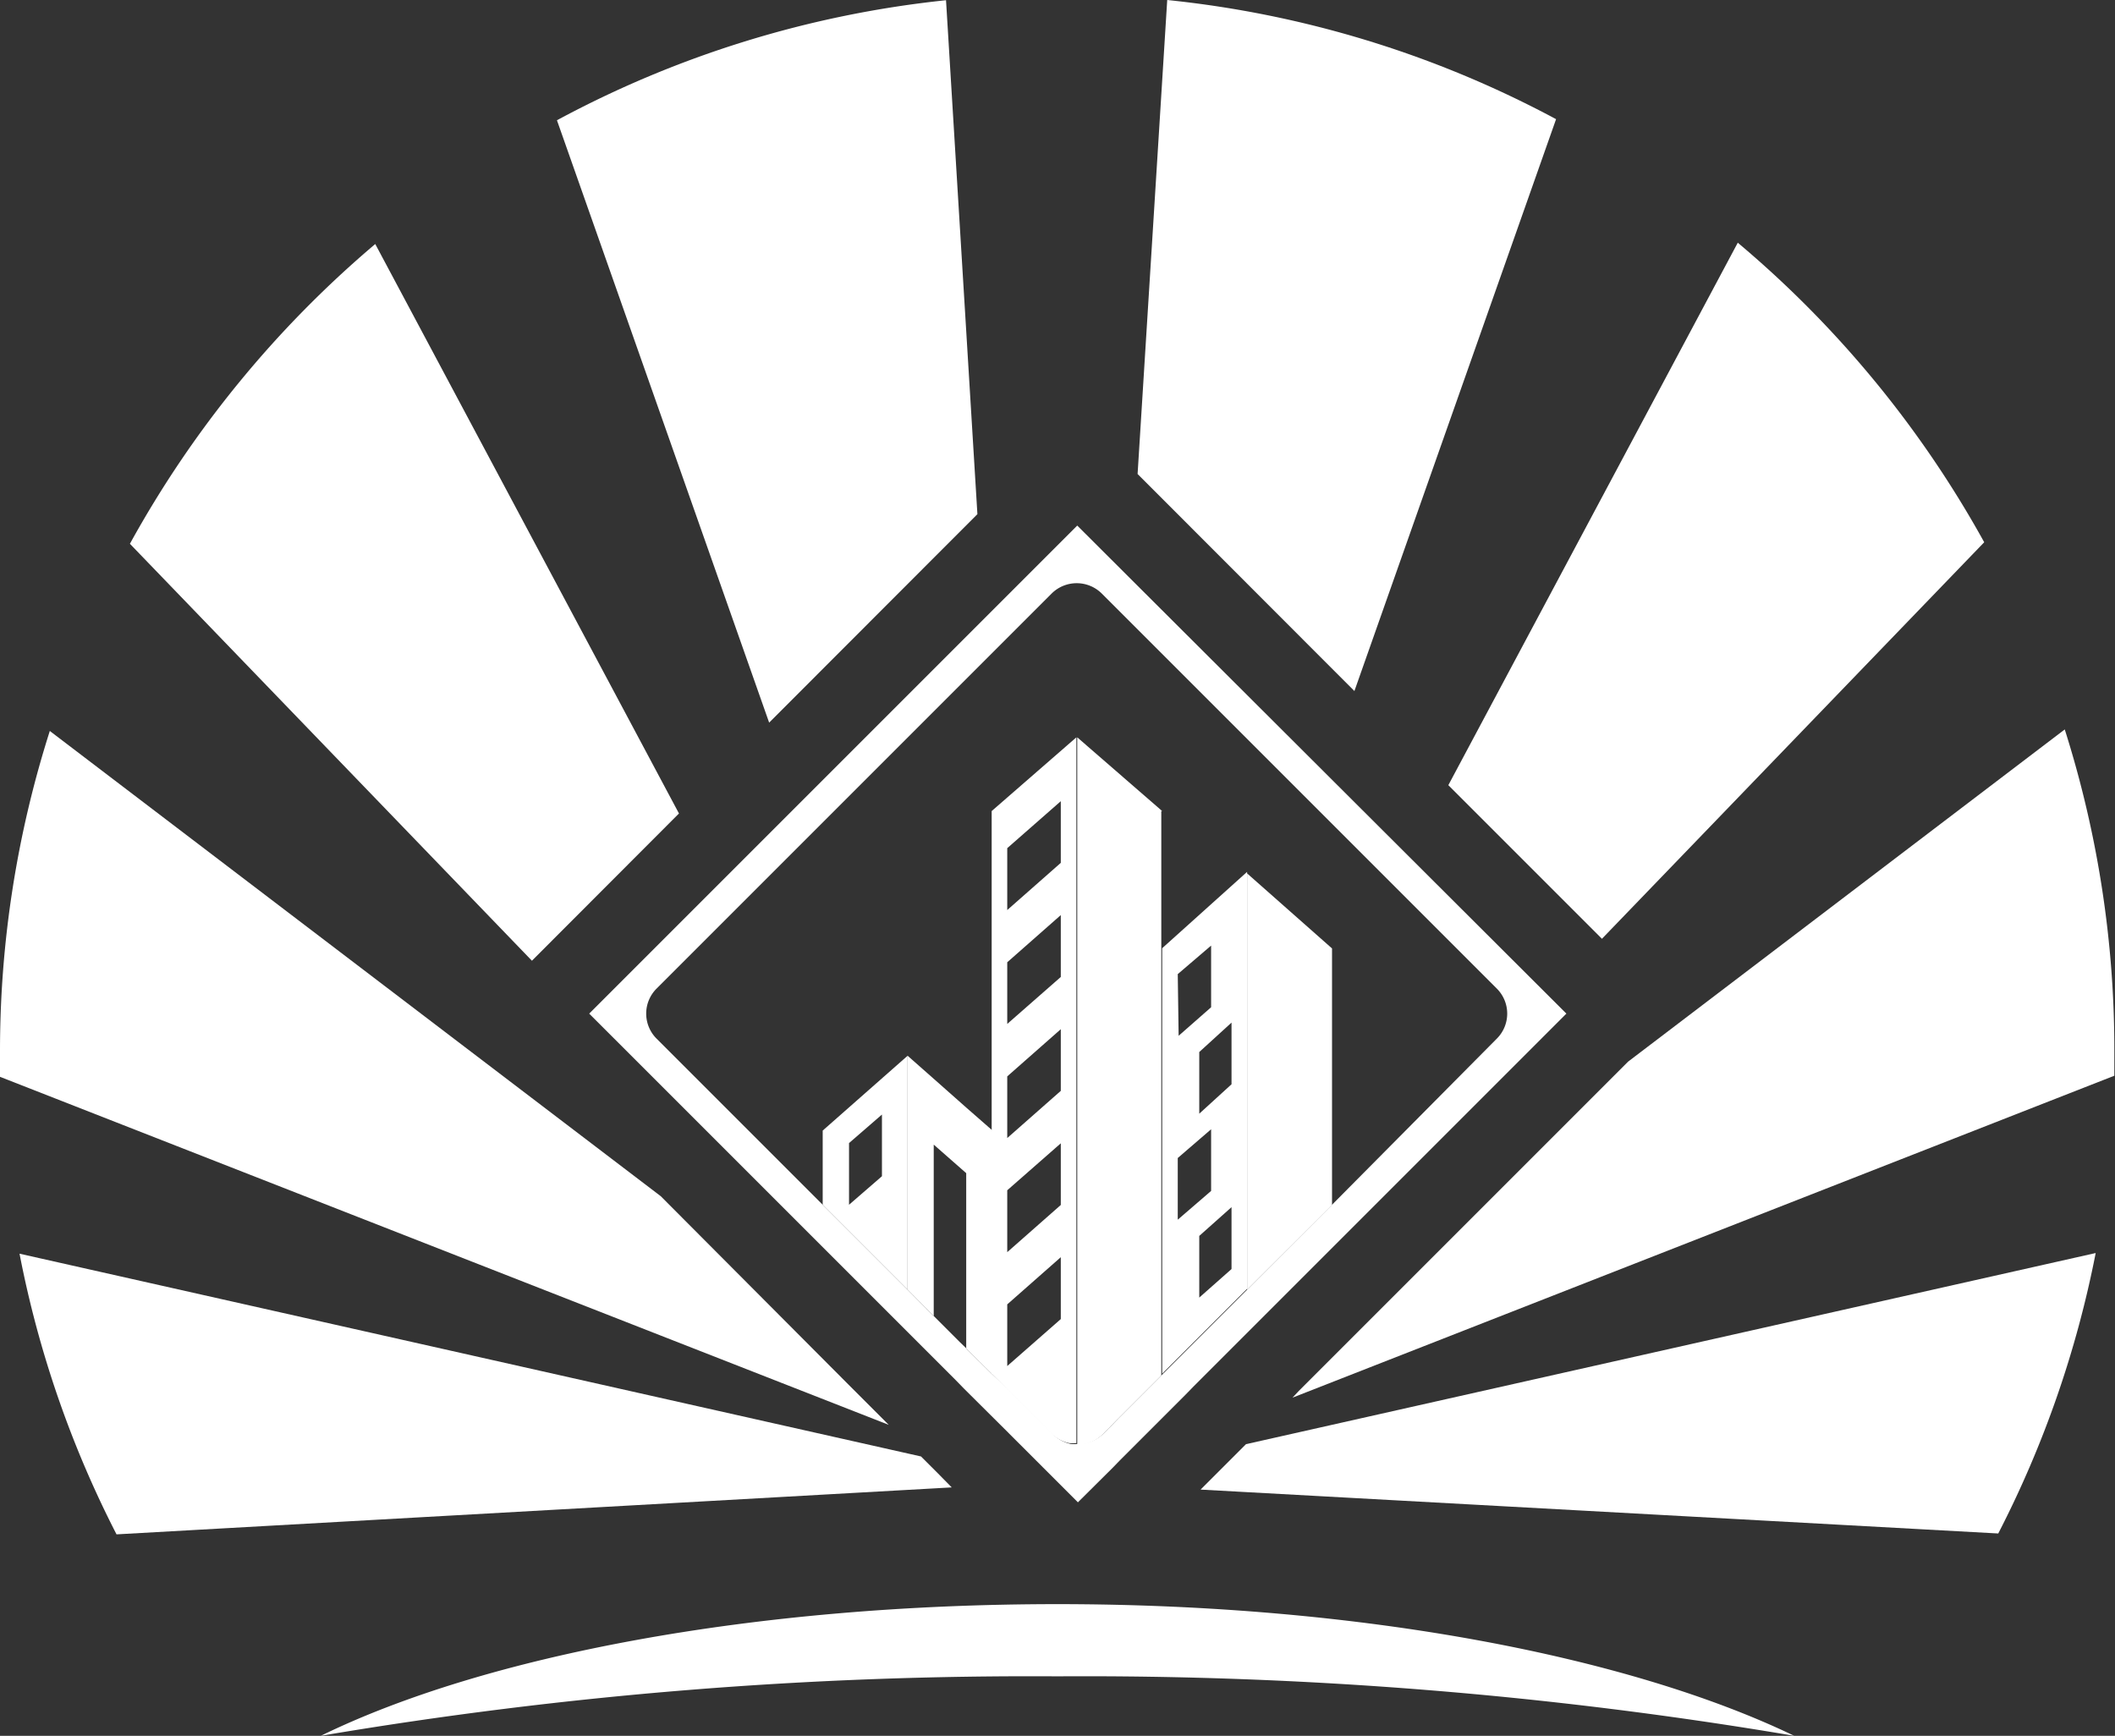 <svg id="Layer_1" data-name="Layer 1" xmlns="http://www.w3.org/2000/svg" viewBox="0 0 96.38 79.1"><rect x="0" y="0" width="96.38" height="79.1" fill="#333333" stroke="none"/><defs><style>.cls-1{fill:#fff;}</style></defs><title>logo-nen-trang</title><path class="cls-1" d="M72.72,15.83A47.79,47.79,0,0,0,55,10.4L53.65,32l9.88,9.89Z" transform="translate(-1.81 -10.4)"/><path class="cls-1" d="M92.23,35.11A48.37,48.37,0,0,0,81,21.46L67.81,46.18l7,7Z" transform="translate(-1.81 -10.4)"/><path class="cls-1" d="M60.71,74.09,98.16,59.42c0-.36,0-.72,0-1.09A48.19,48.19,0,0,0,95.9,43.64L76,58.78l-15,15Z" transform="translate(-1.81 -10.4)"/><path class="cls-1" d="M56.9,77.9l-.38.38,36.35,2A48,48,0,0,0,97.31,67.5L58.59,76.21l-1.25,1.25Z" transform="translate(-1.81 -10.4)"/><path class="cls-1" d="M44.92,10.41a47.87,47.87,0,0,0-17.73,5.47l9.67,27.45,9.49-9.5Z" transform="translate(-1.81 -10.4)"/><path class="cls-1" d="M18.91,21.52A48.58,48.58,0,0,0,7.73,35.18l18.32,19,6.7-6.71Z" transform="translate(-1.81 -10.4)"/><path class="cls-1" d="M31.92,64.91,4.08,43.71A48,48,0,0,0,1.81,58.33c0,.38,0,.76,0,1.14l40.5,15.86-1.9-1.9Z" transform="translate(-1.81 -10.4)"/><path class="cls-1" d="M44.11,77.1l-.33-.33L2.7,67.53A47.84,47.84,0,0,0,7.12,80.32l38.06-2.14-.63-.64Z" transform="translate(-1.81 -10.4)"/><path class="cls-1" d="M54.77,47.36,50.9,44V76.24a1.64,1.64,0,0,0,1.15-.47l.38-.38.3-.31,2-2V47.36Z" transform="translate(-1.81 -10.4)"/><polygon class="cls-1" points="56.83 39.8 56.83 58.77 57 58.6 60.7 54.91 60.7 43.22 56.83 39.8"/><polygon class="cls-1" points="44.03 50.47 42.55 49.16 41.36 48.11 41.36 58.77 42.55 59.97 42.55 52.16 44.03 53.46 44.03 61.45 44.12 61.54 45.23 62.64 45.23 51.52 44.03 50.47"/><path class="cls-1" d="M42.38,70.31l3,3,.36.37,1.83,1.82,3,3,.36.36,1.59-1.58.31-.32,3-3,.36-.37,3-3,14-14L50.9,34.35,28.66,56.59ZM31.73,55.45l18-18a1.62,1.62,0,0,1,2.29,0l18,18a1.61,1.61,0,0,1,0,2.28L62.51,65.3,58.81,69l-.17.17-2.7,2.7-.35.35-.82.82-2,2-.3.31-.38.38a1.64,1.64,0,0,1-1.15.47,2,2,0,0,1-.34,0,1.69,1.69,0,0,1-.8-.43l-2.07-2.08L47,73l-1.11-1.1-.09-.1-.26-.25-1.22-1.22-1.19-1.2-.45-.45L39.3,65.3l-7.57-7.57A1.61,1.61,0,0,1,31.73,55.45Z" transform="translate(-1.81 -10.4)"/><path class="cls-1" d="M47,47.36V73l.65.65,2.07,2.08a1.69,1.69,0,0,0,.8.43,2,2,0,0,0,.34,0V44Zm3.15,23.15-2.44,2.14V69.84l2.44-2.15Zm0-5.2-2.44,2.15V64.64l2.44-2.14Zm0-5.2-2.44,2.15V59.45l2.44-2.15Zm0-5.19-2.44,2.14V54.25l2.44-2.15Zm0-5.2-2.44,2.15V49.05l2.44-2.14Z" transform="translate(-1.81 -10.4)"/><path class="cls-1" d="M54.77,53.61V73l.82-.82.35-.35,2.7-2.7v-19Zm.71,1.18L57,53.49V56.3l-1.48,1.3Zm0,11.19V63.17L57,61.86v2.81Zm2.45,2.25-1.47,1.3V66.72l1.47-1.31Zm-1.47-7.08V58.34L57.93,57v2.81Z" transform="translate(-1.81 -10.4)"/><path class="cls-1" d="M39.3,61.92V65.3l3.42,3.42.45.45V58.51ZM42,64,40.5,65.3V62.49L42,61.19Z" transform="translate(-1.81 -10.4)"/><path class="cls-1" d="M50,86.79A193.77,193.77,0,0,1,83.57,89.5c-7.47-3.6-19.72-6-33.57-6s-26.1,2.35-33.57,6A193.77,193.77,0,0,1,50,86.79Z" transform="translate(-1.81 -10.4)"/></svg>